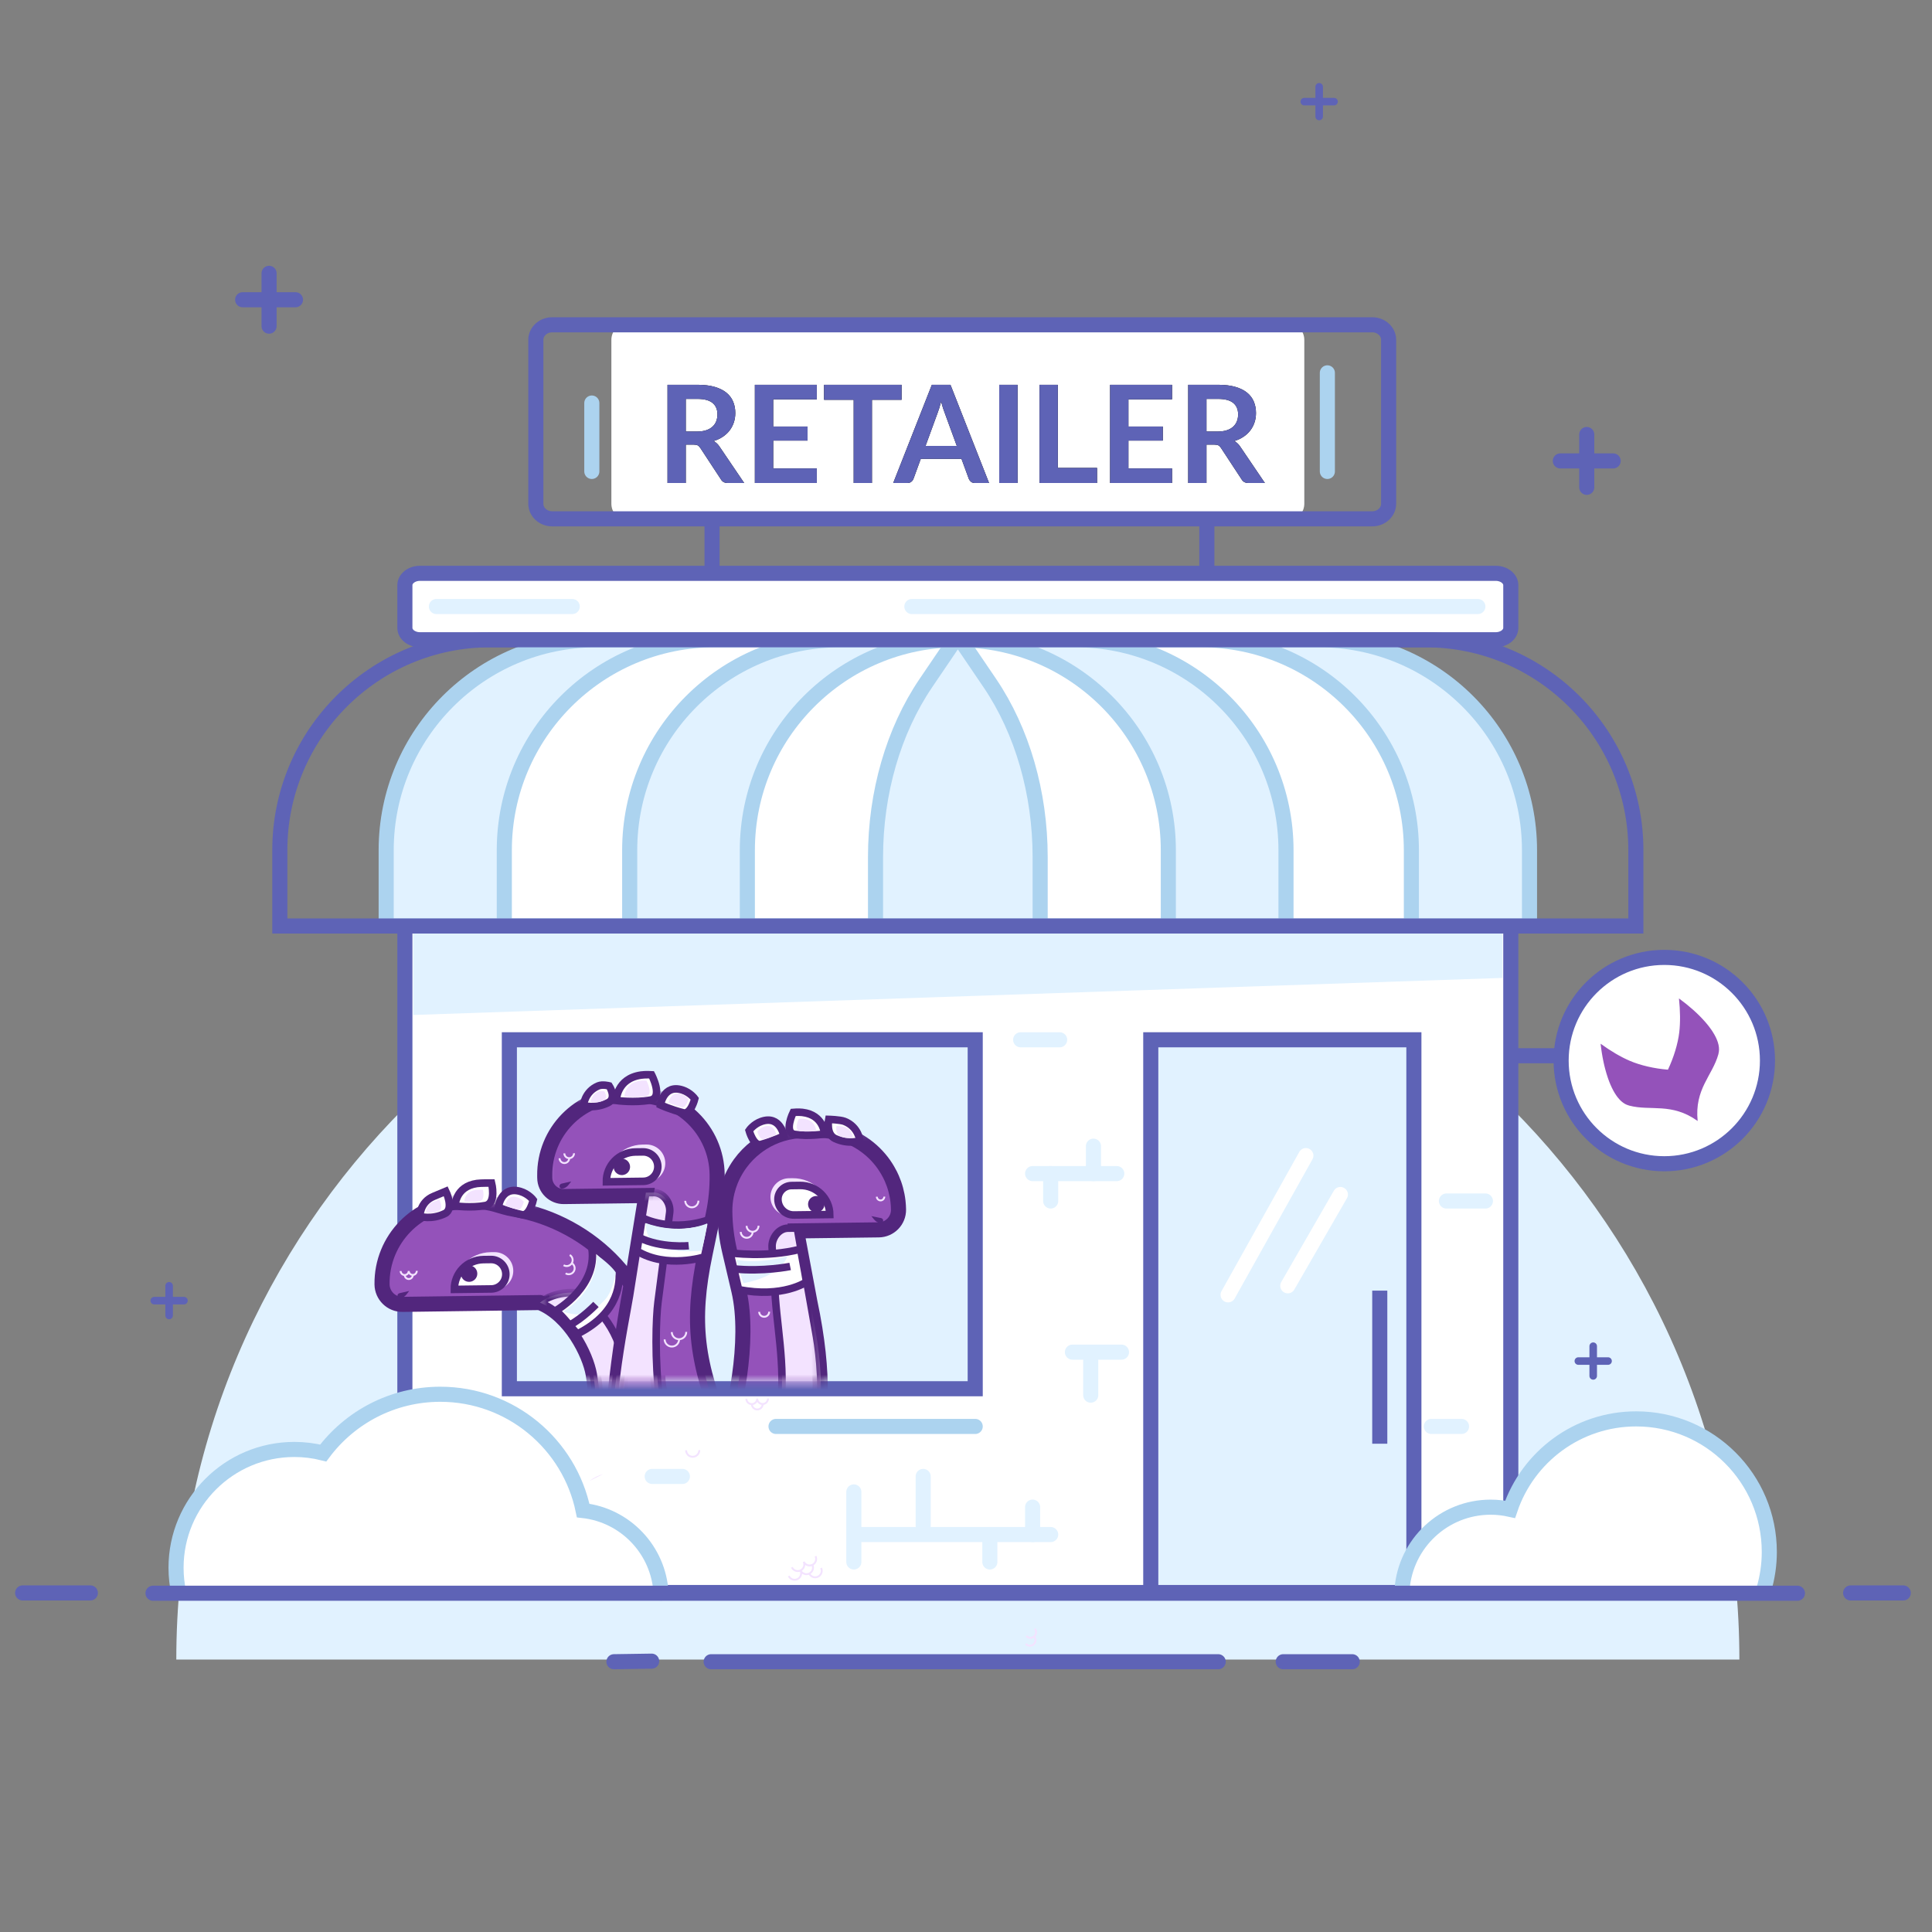 <svg xmlns="http://www.w3.org/2000/svg" xmlns:xlink="http://www.w3.org/1999/xlink" width="256" height="256" viewBox="0 0 256 256">
  <rect x="0" y="0" width="256" height="256" fill="#808080" stroke="none"/>
  <defs>
    <polygon id="retailer-shop-corrected-a" points="0 236 251.191 236 251.191 .345 0 .345"/>
    <polygon id="retailer-shop-corrected-c" points="0 236 251.191 236 251.191 .345 0 .345"/>
    <polygon id="retailer-shop-corrected-e" points="0 236 251.191 236 251.191 .345 0 .345"/>
    <polygon id="retailer-shop-corrected-g" points="0 236 251.191 236 251.191 .345 0 .345"/>
    <polygon id="retailer-shop-corrected-i" points="0 236 251.191 236 251.191 .345 0 .345"/>
    <polygon id="retailer-shop-corrected-k" points="0 236 251.191 236 251.191 .345 0 .345"/>
    <polygon id="retailer-shop-corrected-m" points="0 236 251.191 236 251.191 .345 0 .345"/>
    <polygon id="retailer-shop-corrected-o" points="0 236 251.191 236 251.191 .345 0 .345"/>
    <polygon id="retailer-shop-corrected-q" points="0 236 251.191 236 251.191 .345 0 .345"/>
    <polygon id="retailer-shop-corrected-s" points="0 236 251.191 236 251.191 .345 0 .345"/>
    <polygon id="retailer-shop-corrected-u" points="0 236 251.191 236 251.191 .345 0 .345"/>
    <polygon id="retailer-shop-corrected-w" points="0 236 251.191 236 251.191 .345 0 .345"/>
    <polygon id="retailer-shop-corrected-y" points="0 236 251.191 236 251.191 .345 0 .345"/>
    <polygon id="retailer-shop-corrected-A" points=".042 .119 55.221 .119 55.221 33.377 .042 33.377"/>
    <polygon id="retailer-shop-corrected-C" points=".042 .119 55.221 .119 55.221 33.377 .042 33.377"/>
    <polygon id="retailer-shop-corrected-E" points=".622 .595 39.732 .595 39.732 24.377 .622 24.377"/>
    <polygon id="retailer-shop-corrected-G" points="0 .595 40.732 .595 40.732 24.377 0 24.377"/>
    <polygon id="retailer-shop-corrected-I" points=".541 .613 11.725 .613 11.725 12.377 .541 12.377"/>
    <polygon id="retailer-shop-corrected-K" points=".541 .613 11.725 .613 11.725 12.377 .541 12.377"/>
    <polygon id="retailer-shop-corrected-M" points=".18 .485 25.198 .485 25.198 38.377 .18 38.377"/>
    <polygon id="retailer-shop-corrected-O" points="0 .485 27.198 .485 27.198 38.377 0 38.377"/>
    <polygon id="retailer-shop-corrected-Q" points=".188 .363 33.781 .363 33.781 25.377 .188 25.377"/>
    <polygon id="retailer-shop-corrected-S" points=".188 .363 33.781 .363 33.781 25.377 .188 25.377"/>
    <path id="retailer-shop-corrected-U" d="M5.382,11.178 C5.838,11.178 6.235,11.121 6.574,11.007 C6.914,10.893 7.192,10.736 7.412,10.534 C7.631,10.333 7.794,10.095 7.902,9.819 C8.01,9.543 8.064,9.24 8.064,8.91 C8.064,8.25 7.847,7.743 7.412,7.389 C6.976,7.035 6.312,6.858 5.418,6.858 L3.87,6.858 L3.87,11.178 L5.382,11.178 Z M11.61,18 L9.423,18 C9.009,18 8.709,17.838 8.523,17.514 L5.787,13.347 C5.685,13.191 5.573,13.08 5.449,13.014 C5.326,12.948 5.145,12.915 4.905,12.915 L3.87,12.915 L3.87,18 L1.449,18 L1.449,4.986 L5.418,4.986 C6.3,4.986 7.057,5.077 7.691,5.261 C8.324,5.444 8.842,5.7 9.248,6.03 C9.653,6.36 9.951,6.754 10.143,7.213 C10.335,7.673 10.431,8.178 10.431,8.73 C10.431,9.168 10.367,9.582 10.238,9.972 C10.108,10.362 9.923,10.716 9.68,11.034 C9.436,11.352 9.137,11.631 8.78,11.871 C8.422,12.111 8.016,12.3 7.56,12.438 C7.716,12.528 7.86,12.634 7.992,12.758 C8.124,12.881 8.244,13.026 8.352,13.194 L11.61,18 Z M15.453,6.912 L15.453,10.521 L20.007,10.521 L20.007,12.384 L15.453,12.384 L15.453,16.065 L21.231,16.065 L21.231,18 L13.023,18 L13.023,4.986 L21.231,4.986 L21.231,6.912 L15.453,6.912 Z M32.463,6.975 L28.539,6.975 L28.539,18 L26.118,18 L26.118,6.975 L22.194,6.975 L22.194,4.986 L32.463,4.986 L32.463,6.975 Z M39.78,13.086 L38.196,8.757 C38.118,8.565 38.037,8.337 37.953,8.073 C37.869,7.809 37.785,7.524 37.701,7.218 C37.623,7.524 37.542,7.81 37.458,8.078 C37.374,8.345 37.293,8.577 37.215,8.775 L35.64,13.086 L39.78,13.086 Z M44.055,18 L42.183,18 C41.973,18 41.802,17.948 41.67,17.843 C41.538,17.737 41.439,17.607 41.373,17.451 L40.401,14.796 L35.01,14.796 L34.038,17.451 C33.99,17.589 33.897,17.715 33.759,17.829 C33.621,17.943 33.45,18 33.246,18 L31.356,18 L36.477,4.986 L38.943,4.986 L44.055,18 Z M47.835,18 L45.405,18 L45.405,4.986 L47.835,4.986 L47.835,18 Z M58.365,16.002 L58.365,18 L50.742,18 L50.742,4.986 L53.163,4.986 L53.163,16.002 L58.365,16.002 Z M62.523,6.912 L62.523,10.521 L67.077,10.521 L67.077,12.384 L62.523,12.384 L62.523,16.065 L68.301,16.065 L68.301,18 L60.093,18 L60.093,4.986 L68.301,4.986 L68.301,6.912 L62.523,6.912 Z M74.376,11.178 C74.832,11.178 75.229,11.121 75.569,11.007 C75.908,10.893 76.186,10.736 76.406,10.534 C76.625,10.333 76.788,10.095 76.896,9.819 C77.004,9.543 77.058,9.24 77.058,8.91 C77.058,8.25 76.841,7.743 76.406,7.389 C75.97,7.035 75.306,6.858 74.412,6.858 L72.864,6.858 L72.864,11.178 L74.376,11.178 Z M80.604,18 L78.417,18 C78.003,18 77.703,17.838 77.517,17.514 L74.781,13.347 C74.679,13.191 74.567,13.08 74.444,13.014 C74.32,12.948 74.139,12.915 73.899,12.915 L72.864,12.915 L72.864,18 L70.443,18 L70.443,4.986 L74.412,4.986 C75.294,4.986 76.051,5.077 76.684,5.261 C77.318,5.444 77.836,5.7 78.242,6.03 C78.647,6.36 78.945,6.754 79.137,7.213 C79.329,7.673 79.425,8.178 79.425,8.73 C79.425,9.168 79.361,9.582 79.231,9.972 C79.102,10.362 78.917,10.716 78.674,11.034 C78.43,11.352 78.131,11.631 77.773,11.871 C77.416,12.111 77.01,12.3 76.554,12.438 C76.71,12.528 76.854,12.634 76.986,12.758 C77.118,12.881 77.238,13.026 77.346,13.194 L80.604,18 Z"/>
  </defs>
  <g fill="none" fill-rule="evenodd" transform="translate(2 10)">
    <path fill="#FFF" fill-rule="nonzero" d="M185.753,129.889 L223.169,129.889 L185.753,129.889 Z"/>
    <path stroke="#5E63B6" stroke-linecap="round" stroke-width="2" d="M223.168,129.889 L185.753,129.889"/>
    <g transform="translate(0 .655)">
      <path fill="#E1F2FF" fill-rule="nonzero" d="M21.361,209.248 C21.361,152.055 67.725,105.69 124.919,105.69 C182.112,105.69 228.476,152.055 228.476,209.248 L21.361,209.248 Z"/>
      <path stroke="#5E63B6" stroke-linecap="round" d="M209.108,167.722 L209.108,171.661 M211.076,169.691 L207.138,169.691"/>
      <g transform="translate(243 200)">
        <path fill="#FFF" fill-rule="nonzero" d="M0.218,0.418 L7.191,0.418"/>
        <path stroke="#5E63B6" stroke-linecap="round" stroke-linejoin="round" stroke-width="2" d="M0.218,0.418 L7.191,0.418"/>
      </g>
      <g transform="translate(1 200)">
        <path fill="#FFF" fill-rule="nonzero" d="M0,0.418 L8.973,0.418"/>
        <path stroke="#5E63B6" stroke-linecap="round" stroke-linejoin="round" stroke-width="2" d="M0,0.418 L8.973,0.418"/>
      </g>
      <g transform="translate(92 209)">
        <path fill="#FFF" fill-rule="nonzero" d="M0.231,0.532 L67.418,0.532"/>
        <path stroke="#5E63B6" stroke-linecap="round" stroke-linejoin="round" stroke-width="2" d="M0.231,0.532 L67.418,0.532"/>
      </g>
      <g transform="translate(168 209)">
        <path fill="#FFF" fill-rule="nonzero" d="M0.035,0.532 L9.177,0.532"/>
        <path stroke="#5E63B6" stroke-linecap="round" stroke-linejoin="round" stroke-width="2" d="M0.035,0.532 L9.177,0.532"/>
      </g>
      <g transform="translate(79 209)">
        <path fill="#FFF" fill-rule="nonzero" d="M5.349,0.457 L0.349,0.532"/>
        <path stroke="#5E63B6" stroke-linecap="round" stroke-linejoin="round" stroke-width="2" d="M5.349,0.457 L0.349,0.532"/>
      </g>
      <path stroke="#5E63B6" stroke-linecap="round" stroke-linejoin="round" stroke-width="2" d="M208.253,46.919 L208.253,53.919 M211.753,50.419 L204.753,50.419 M33.653,25.563 L33.653,32.563 M37.153,29.063 L30.153,29.063"/>
      <path stroke="#5E63B6" stroke-linecap="round" d="M172.796,0.845 L172.796,4.782 M174.765,2.813 L170.827,2.813 M20.409,159.72 L20.409,163.657 M22.378,161.688 L18.44,161.688"/>
      <path stroke="#E1F2FF" stroke-linecap="round" stroke-width="2" d="M185.015,196.313 L185.015,182.063"/>
      <mask id="retailer-shop-corrected-b" fill="#fff">
        <use xlink:href="#retailer-shop-corrected-a"/>
      </mask>
      <polygon fill="#FFF" fill-rule="nonzero" points="51.649 200.361 198.189 200.361 198.189 106.294 51.649 106.294" mask="url(#retailer-shop-corrected-b)"/>
      <mask id="retailer-shop-corrected-d" fill="#fff">
        <use xlink:href="#retailer-shop-corrected-c"/>
      </mask>
      <polygon stroke="#5E63B6" stroke-width="2" points="51.649 200.361 198.189 200.361 198.189 106.294 51.649 106.294" mask="url(#retailer-shop-corrected-d)"/>
      <mask id="retailer-shop-corrected-f" fill="#fff">
        <use xlink:href="#retailer-shop-corrected-e"/>
      </mask>
      <path fill="#FFF" fill-rule="nonzero" d="M196.189,74.115 L53.649,74.115 C52.544,74.115 51.649,73.412 51.649,72.545 L51.649,66.884 C51.649,66.016 52.544,65.313 53.649,65.313 L196.189,65.313 C197.293,65.313 198.189,66.016 198.189,66.884 L198.189,72.545 C198.189,73.412 197.293,74.115 196.189,74.115" mask="url(#retailer-shop-corrected-f)"/>
      <mask id="retailer-shop-corrected-h" fill="#fff">
        <use xlink:href="#retailer-shop-corrected-g"/>
      </mask>
      <path stroke="#5E63B6" stroke-width="2" d="M196.189,74.115 L53.649,74.115 C52.544,74.115 51.649,73.412 51.649,72.545 L51.649,66.884 C51.649,66.016 52.544,65.313 53.649,65.313 L196.189,65.313 C197.293,65.313 198.189,66.016 198.189,66.884 L198.189,72.545 C198.189,73.412 197.293,74.115 196.189,74.115 Z" mask="url(#retailer-shop-corrected-h)"/>
      <mask id="retailer-shop-corrected-j" fill="#fff">
        <use xlink:href="#retailer-shop-corrected-i"/>
      </mask>
      <path fill="#FFF" fill-rule="nonzero" d="M169.071,58.091 L80.766,58.091 C79.796,58.091 79.01,57.195 79.01,56.091 L79.01,34.382 C79.01,33.278 79.796,32.382 80.766,32.382 L169.071,32.382 C170.041,32.382 170.827,33.278 170.827,34.382 L170.827,56.091 C170.827,57.195 170.041,58.091 169.071,58.091" mask="url(#retailer-shop-corrected-j)"/>
      <g>
        <mask id="retailer-shop-corrected-l" fill="#fff">
          <use xlink:href="#retailer-shop-corrected-k"/>
        </mask>
        <path stroke="#5E63B6" stroke-width="2" d="M179.838,58.091 L71.162,58.091 C69.969,58.091 69,57.195 69,56.091 L69,34.382 C69,33.278 69.969,32.382 71.162,32.382 L179.838,32.382 C181.031,32.382 182,33.278 182,34.382 L182,56.091 C182,57.195 181.031,58.091 179.838,58.091 Z" mask="url(#retailer-shop-corrected-l)"/>
      </g>
      <g>
        <mask id="retailer-shop-corrected-n" fill="#fff">
          <use xlink:href="#retailer-shop-corrected-m"/>
        </mask>
        <polygon fill="#E1F2FF" fill-rule="nonzero" points="65.493 173.36 127.221 173.36 127.221 127.121 65.493 127.121" mask="url(#retailer-shop-corrected-n)"/>
      </g>
      <g>
        <mask id="retailer-shop-corrected-p" fill="#fff">
          <use xlink:href="#retailer-shop-corrected-o"/>
        </mask>
        <polygon stroke="#5E63B6" stroke-width="2" points="65.493 173.36 127.221 173.36 127.221 127.121 65.493 127.121" mask="url(#retailer-shop-corrected-p)"/>
      </g>
      <g>
        <mask id="retailer-shop-corrected-r" fill="#fff">
          <use xlink:href="#retailer-shop-corrected-q"/>
        </mask>
        <polygon fill="#E1F2FF" fill-rule="nonzero" points="150.483 200.361 185.347 200.361 185.347 127.121 150.483 127.121" mask="url(#retailer-shop-corrected-r)"/>
      </g>
      <g>
        <mask id="retailer-shop-corrected-t" fill="#fff">
          <use xlink:href="#retailer-shop-corrected-s"/>
        </mask>
        <polygon stroke="#5E63B6" stroke-width="2" points="150.483 200.361 185.347 200.361 185.347 127.121 150.483 127.121" mask="url(#retailer-shop-corrected-t)"/>
      </g>
      <g>
        <mask id="retailer-shop-corrected-v" fill="#fff">
          <use xlink:href="#retailer-shop-corrected-u"/>
        </mask>
        <g mask="url(#retailer-shop-corrected-v)">
          <g transform="translate(21 174)">
            <path fill="#FFF" fill-rule="nonzero" d="M64.593,26.435 C64.275,20.739 59.882,16.132 54.274,15.502 C52.461,6.706 44.672,0.091 35.338,0.091 C28.989,0.091 23.356,3.152 19.83,7.877 C18.606,7.57 17.324,7.405 16.004,7.405 C7.346,7.405 0.326,14.424 0.326,23.082 C0.326,24.234 0.454,25.355 0.692,26.435"/>
            <path stroke="#ACD3EF" stroke-linecap="round" stroke-width="2" d="M64.593,26.435 C64.275,20.739 59.882,16.132 54.274,15.502 C52.461,6.706 44.672,0.091 35.338,0.091 C28.989,0.091 23.356,3.152 19.83,7.877 C18.606,7.57 17.324,7.405 16.004,7.405 C7.346,7.405 0.326,14.424 0.326,23.082 C0.326,24.234 0.454,25.355 0.692,26.435"/>
          </g>
        </g>
      </g>
      <g>
        <mask id="retailer-shop-corrected-x" fill="#fff">
          <use xlink:href="#retailer-shop-corrected-w"/>
        </mask>
        <g mask="url(#retailer-shop-corrected-x)">
          <g transform="translate(183 177)">
            <path fill="#FFF" fill-rule="nonzero" d="M48.728,22.934 C49.186,21.365 49.442,19.709 49.442,17.992 C49.442,8.251 41.545,0.355 31.805,0.355 C24.042,0.355 17.456,5.372 15.099,12.34 C14.269,12.155 13.407,12.054 12.521,12.054 C6.318,12.054 1.245,16.849 0.78,22.934"/>
            <path stroke="#ACD3EF" stroke-linecap="round" stroke-width="2" d="M48.728,22.934 C49.186,21.365 49.442,19.709 49.442,17.992 C49.442,8.251 41.545,0.355 31.805,0.355 C24.042,0.355 17.456,5.372 15.099,12.34 C14.269,12.155 13.407,12.054 12.521,12.054 C6.318,12.054 1.245,16.849 0.78,22.934"/>
          </g>
        </g>
      </g>
      <g>
        <mask id="retailer-shop-corrected-z" fill="#fff">
          <use xlink:href="#retailer-shop-corrected-y"/>
        </mask>
        <g mask="url(#retailer-shop-corrected-z)">
          <g transform="translate(18 200)">
            <path fill="#FFF" fill-rule="nonzero" d="M0.275,0.457 L218.169,0.457"/>
            <path stroke="#5E63B6" stroke-linecap="round" stroke-linejoin="round" stroke-width="2" d="M0.275,0.457 L218.169,0.457"/>
          </g>
        </g>
      </g>
    </g>
    <g transform="translate(72 139.655)">
      <mask id="retailer-shop-corrected-B" fill="#fff">
        <use xlink:href="#retailer-shop-corrected-A"/>
      </mask>
      <path fill="#9452BA" fill-rule="nonzero" d="M3.885,46.913 C8.263,46.768 12.329,43.701 21.26,43.177 C21.381,42.591 21.532,42.061 21.727,41.626 C23.299,38.104 25.454,27.985 23.906,21.375 L22.68,16.144 C22.278,14.429 22.064,12.674 22.042,10.911 C22.032,10.177 22.098,9.459 22.231,8.766 C22.264,8.592 22.302,8.42 22.343,8.249 C22.468,7.738 22.63,7.241 22.825,6.761 C22.891,6.601 22.96,6.443 23.032,6.287 C23.178,5.975 23.338,5.672 23.512,5.377 C23.687,5.082 23.874,4.797 24.074,4.521 C24.677,3.694 25.396,2.958 26.207,2.335 C26.478,2.127 26.758,1.933 27.048,1.751 C28.644,0.754 30.525,0.167 32.544,0.142 L34.288,0.12 C37.225,0.083 39.899,1.24 41.848,3.141 C42.091,3.378 42.323,3.628 42.543,3.888 C42.944,4.359 43.301,4.869 43.614,5.407 C43.733,5.609 43.846,5.814 43.95,6.024 C44.028,6.179 44.1,6.335 44.169,6.493 C44.377,6.968 44.552,7.46 44.689,7.969 C44.826,8.476 44.928,9 44.989,9.535 C45.03,9.892 45.053,10.255 45.058,10.622 C45.067,11.354 44.779,12.021 44.304,12.507 C43.83,12.993 43.171,13.298 42.44,13.307 L31.55,13.444 L33.317,22.875 C35.373,32.559 34.873,39.059 33.43,43.407 C33.108,44.376 31.248,47.82 31.248,47.82 C36.802,56.344 45.198,59.994 54.141,60.973 C61.742,61.804 78.042,54.676 69.493,46.775 C60.945,38.874 71.215,43.725 72.731,44.719 C74.246,45.714 83.03,53.112 73.738,64.247 C69.809,68.955 65.345,73.246 54.517,76.63 C52.781,77.172 43.279,77.983 38.177,79.517 C22.988,84.084 10.534,79.482 3.463,69.506 C-3.58,59.571 2.156,46.97 3.885,46.913" mask="url(#retailer-shop-corrected-B)"/>
    </g>
    <g transform="translate(72 139.655)">
      <mask id="retailer-shop-corrected-D" fill="#fff">
        <use xlink:href="#retailer-shop-corrected-C"/>
      </mask>
      <path stroke="#52267D" stroke-width="2" d="M3.885,46.913 C8.263,46.768 12.329,43.701 21.26,43.177 C21.381,42.591 21.532,42.061 21.727,41.626 C23.299,38.104 25.454,27.985 23.906,21.375 L22.68,16.144 C22.278,14.429 22.064,12.674 22.042,10.911 C22.032,10.177 22.098,9.459 22.231,8.766 C22.264,8.592 22.302,8.42 22.343,8.249 C22.468,7.738 22.63,7.241 22.825,6.761 C22.891,6.601 22.96,6.443 23.032,6.287 C23.178,5.975 23.338,5.672 23.512,5.377 C23.687,5.082 23.874,4.797 24.074,4.521 C24.677,3.694 25.396,2.958 26.207,2.335 C26.478,2.127 26.758,1.933 27.048,1.751 C28.644,0.754 30.525,0.167 32.544,0.142 L34.288,0.12 C37.225,0.083 39.899,1.24 41.848,3.141 C42.091,3.378 42.323,3.628 42.543,3.888 C42.944,4.359 43.301,4.869 43.614,5.407 C43.733,5.609 43.846,5.814 43.95,6.024 C44.028,6.179 44.1,6.335 44.169,6.493 C44.377,6.968 44.552,7.46 44.689,7.969 C44.826,8.476 44.928,9 44.989,9.535 C45.03,9.892 45.053,10.255 45.058,10.622 C45.067,11.354 44.779,12.021 44.304,12.507 C43.83,12.993 43.171,13.298 42.44,13.307 L31.55,13.444 L33.317,22.875 C35.373,32.559 34.873,39.059 33.43,43.407 C33.108,44.376 31.248,47.82 31.248,47.82 C36.802,56.344 45.198,59.994 54.141,60.973 C61.742,61.804 78.042,54.676 69.493,46.775 C60.945,38.874 71.215,43.725 72.731,44.719 C74.246,45.714 83.03,53.112 73.738,64.247 C69.809,68.955 65.345,73.246 54.517,76.63 C52.781,77.172 43.279,77.983 38.177,79.517 C22.988,84.084 10.534,79.482 3.463,69.506 C-3.58,59.571 2.156,46.97 3.885,46.913 Z" mask="url(#retailer-shop-corrected-D)"/>
    </g>
    <g transform="translate(48 148.655)">
      <mask id="retailer-shop-corrected-F" fill="#fff">
        <use xlink:href="#retailer-shop-corrected-E"/>
      </mask>
      <path fill="#9452BA" fill-rule="nonzero" d="M37.161,23.324 C37.369,12.06 28.322,3.325 18.143,1.582 C16.03,1.22 15.335,0.567 13.029,0.596 L11.263,0.619 C5.311,0.693 0.548,5.578 0.622,11.529 C0.641,13.012 1.858,14.2 3.343,14.181 C3.343,14.181 21.46,13.949 21.545,13.94 C21.545,13.94 23.02,13.923 23.022,13.924 C23.019,13.925 21.544,13.944 21.541,13.946 C25.569,15.596 28.127,20.686 28.601,23.431 C29.277,27.342 28.858,30.58 27.555,33.21 C26.686,34.963 26.612,37.061 26.77,38.759 C26.77,38.759 26.813,38.773 26.874,38.793 C26.948,39.7 27.108,40.731 27.393,41.906 C29.085,40.696 31.716,38.873 32.197,38.611 C33.237,38.046 35.585,36.759 36.635,36.138 C43.345,32.179 37.044,29.731 37.161,23.324" mask="url(#retailer-shop-corrected-F)"/>
    </g>
    <g transform="translate(47 148.655)">
      <mask id="retailer-shop-corrected-H" fill="#fff">
        <use xlink:href="#retailer-shop-corrected-G"/>
      </mask>
      <path stroke="#52267D" stroke-width="2" d="M38.161,23.324 C38.369,12.06 29.322,3.325 19.143,1.582 C17.03,1.22 16.335,0.567 14.029,0.596 L12.263,0.619 C6.311,0.693 1.548,5.578 1.622,11.529 C1.641,13.012 2.858,14.2 4.343,14.181 C4.343,14.181 22.46,13.949 22.545,13.94 C22.545,13.94 24.02,13.923 24.022,13.924 C24.019,13.925 22.544,13.944 22.541,13.946 C26.569,15.596 29.127,20.686 29.601,23.431 C30.277,27.342 29.858,30.58 28.555,33.21 C27.686,34.963 27.612,37.061 27.77,38.759 C27.77,38.759 27.813,38.773 27.874,38.793 C27.948,39.7 28.108,40.731 28.393,41.906 C30.085,40.696 32.716,38.873 33.197,38.611 C34.237,38.046 36.585,36.759 37.635,36.138 C44.345,32.179 38.044,29.731 38.161,23.324 Z" mask="url(#retailer-shop-corrected-H)"/>
    </g>
    <g transform="translate(69 160.655)">
      <mask id="retailer-shop-corrected-J" fill="#fff">
        <use xlink:href="#retailer-shop-corrected-I"/>
      </mask>
      <path fill="#F3E3FF" fill-rule="nonzero" d="M10.555,24.406 C10.445,22.669 10.167,21.779 10.354,21.069 C11.425,16.982 11.774,15.691 11.72,11.38 C11.666,7.094 9.13,2.891 5.437,0.685 C5.234,0.563 2.594,0.411 0.541,1.946 C4.57,3.596 7.127,8.686 7.602,11.431 C8.278,15.342 7.859,18.58 6.555,21.21 C5.687,22.963 5.612,25.061 5.771,26.759 C5.771,26.759 10.709,28.542 10.555,24.406" mask="url(#retailer-shop-corrected-J)"/>
      <g>
        <mask id="retailer-shop-corrected-L" fill="#fff">
          <use xlink:href="#retailer-shop-corrected-K"/>
        </mask>
        <path stroke="#52267D" d="M10.555,24.406 C10.445,22.669 10.167,21.779 10.354,21.069 C11.425,16.982 11.774,15.691 11.72,11.38 C11.666,7.094 9.13,2.891 5.437,0.685 C5.234,0.563 2.594,0.411 0.541,1.946 C4.57,3.596 7.127,8.686 7.602,11.431 C8.278,15.342 7.859,18.58 6.555,21.21 C5.687,22.963 5.612,25.061 5.771,26.759 C5.771,26.759 10.709,28.542 10.555,24.406" mask="url(#retailer-shop-corrected-L)"/>
      </g>
    </g>
    <path fill="#FFF" fill-rule="nonzero" d="M53.631,151.175 C53.631,151.175 53.604,149.293 55.464,148.523 C56.031,148.286 57.069,147.85 57.069,147.85 C57.069,147.85 58.212,150.191 56.957,150.801 C55.152,151.678 53.631,151.175 53.631,151.175"/>
    <path stroke="#52267D" d="M53.631,151.175 C53.631,151.175 53.604,149.293 55.464,148.523 C56.031,148.286 57.069,147.85 57.069,147.85 C57.069,147.85 58.212,150.191 56.957,150.801 C55.152,151.678 53.631,151.175 53.631,151.175 Z"/>
    <path fill="#FFF" fill-rule="nonzero" d="M58.296,149.793 C58.296,149.793 58.317,147.23 61.196,146.819 C61.734,146.742 63.138,146.758 63.138,146.758 C63.138,146.758 63.819,149.464 62.302,149.743 C60.437,150.088 58.296,149.793 58.296,149.793"/>
    <path stroke="#52267D" d="M58.296,149.793 C58.296,149.793 58.317,147.23 61.196,146.819 C61.734,146.742 63.138,146.758 63.138,146.758 C63.138,146.758 63.819,149.464 62.302,149.743 C60.437,150.088 58.296,149.793 58.296,149.793 Z"/>
    <path fill="#FFF" fill-rule="nonzero" d="M64.034,149.967 C64.034,149.967 64.379,147.118 66.943,147.867 C68.039,148.188 68.655,149.009 68.655,149.009 C68.655,149.009 68.174,151.181 67.154,150.95 C65.375,150.548 64.034,149.967 64.034,149.967"/>
    <path stroke="#52267D" d="M64.034,149.967 C64.034,149.967 64.379,147.118 66.943,147.867 C68.039,148.188 68.655,149.009 68.655,149.009 C68.655,149.009 68.174,151.181 67.154,150.95 C65.375,150.548 64.034,149.967 64.034,149.967 Z"/>
    <path fill="#FFF" fill-rule="nonzero" d="M71.626,163.678 C71.626,163.678 77.541,160.365 76.34,154.932 C77.139,155.574 79.277,157.533 80.057,158.54 C80.07,159.606 80.319,163.84 74.506,166.749 C73.465,165.696 72.581,164.376 71.626,163.678"/>
    <path stroke="#52267D" d="M71.626,163.678 C71.626,163.678 77.541,160.365 76.34,154.932 C77.139,155.574 79.277,157.533 80.057,158.54 C80.07,159.606 80.319,163.84 74.506,166.749 C73.465,165.696 72.581,164.376 71.626,163.678 Z"/>
    <path fill="#F3E3FF" fill-rule="nonzero" d="M54.436,150.647 C54.436,150.647 54.421,149.673 55.384,149.274 C55.678,149.153 56.214,148.926 56.214,148.926 C56.214,148.926 56.807,150.138 56.158,150.454 C55.223,150.908 54.436,150.647 54.436,150.647 M59.52,149.198 C59.52,149.198 59.531,147.89 60.999,147.681 C61.273,147.642 61.989,147.65 61.989,147.65 C61.989,147.65 62.336,149.03 61.563,149.173 C60.612,149.347 59.52,149.198 59.52,149.198 M64.95,149.75 C64.95,149.75 65.133,148.238 66.494,148.637 C67.075,148.808 67.402,149.243 67.402,149.243 C67.402,149.243 67.146,150.395 66.605,150.273 C65.662,150.06 64.95,149.75 64.95,149.75 M63.559,160.879 L58.114,160.947 C58.08,158.204 60.275,155.953 63.018,155.919 L63.497,155.913 C64.868,155.896 65.994,156.993 66.011,158.364 C66.028,159.736 64.93,160.861 63.559,160.879"/>
    <path fill="#FFF" fill-rule="nonzero" d="M63.099,160.792 L58.206,160.853 C58.179,158.698 59.905,156.93 62.059,156.903 L63.05,156.891 C64.127,156.876 65.012,157.738 65.026,158.816 C65.039,159.894 64.177,160.778 63.099,160.792"/>
    <path stroke="#52267D" d="M63.099,160.792 L58.206,160.853 C58.179,158.698 59.905,156.93 62.059,156.903 L63.05,156.891 C64.127,156.876 65.012,157.738 65.026,158.816 C65.039,159.894 64.177,160.778 63.099,160.792 Z"/>
    <path fill="#52267D" fill-rule="nonzero" d="M59.067,158.777 C59.075,159.379 59.569,159.86 60.171,159.852 C60.772,159.845 61.254,159.351 61.246,158.75 C61.239,158.147 60.745,157.666 60.143,157.673 C59.542,157.681 59.059,158.174 59.067,158.777 M51.083,162.021 C51.392,161.952 51.667,161.776 51.86,161.526 L52.22,161.062 L51.409,161.247 L50.932,161.355 C50.747,161.397 50.632,161.58 50.674,161.764 C50.716,161.948 50.898,162.063 51.083,162.021"/>
    <path fill="#E1F2FF" fill-rule="nonzero" d="M72.634,163.773 C72.634,163.773 77.191,161.246 77.057,156.27 C79.047,157.682 79.592,158.603 79.592,158.603 C79.592,158.603 79.279,160.976 78.191,162.185 C76.52,164.042 74.762,164.628 72.634,163.773"/>
    <g transform="translate(73 162.655)">
      <path fill="#FFF" fill-rule="nonzero" d="M3.966,0.189 C3.966,0.189 2.18,2.052 0.427,2.957"/>
      <path stroke="#52267D" d="M3.966,0.189 C3.966,0.189 2.18,2.052 0.427,2.957"/>
    </g>
    <g transform="translate(68 134.655)">
      <g transform="translate(2)">
        <mask id="retailer-shop-corrected-N" fill="#fff">
          <use xlink:href="#retailer-shop-corrected-M"/>
        </mask>
        <path fill="#9452BA" fill-rule="nonzero" d="M25.198,47.31 L24.151,45.306 C20.218,35.973 19.558,30.472 21.427,21.494 L22.52,16.234 C22.88,14.508 23.049,12.749 23.026,10.987 C22.953,5.113 18.131,0.411 12.258,0.485 L10.54,0.506 C4.747,0.579 0.108,5.334 0.18,11.128 L0.184,11.429 C0.203,12.808 1.335,13.912 2.712,13.894 L13.585,13.757 L12.055,23.229 C7.327,48.622 7.963,58.884 17.866,56.649" mask="url(#retailer-shop-corrected-N)"/>
      </g>
      <mask id="retailer-shop-corrected-P" fill="#fff">
        <use xlink:href="#retailer-shop-corrected-O"/>
      </mask>
      <path stroke="#52267D" stroke-width="2" d="M27.198,47.31 L26.151,45.306 C22.218,35.973 21.558,30.472 23.427,21.494 L24.52,16.234 C24.88,14.508 25.049,12.749 25.026,10.987 C24.953,5.113 20.131,0.411 14.258,0.485 L12.54,0.506 C6.747,0.579 2.108,5.334 2.18,11.128 L2.184,11.429 C2.203,12.808 3.334,13.912 4.713,13.894 L15.585,13.757 L14.055,23.229 C9.328,48.622 9.963,58.884 19.866,56.649" mask="url(#retailer-shop-corrected-P)"/>
    </g>
    <path fill="#FFF" fill-rule="nonzero" d="M75.307,136.486 C75.307,136.486 75.458,134.64 77.281,133.884 C77.837,133.654 78.716,133.882 78.716,133.882 C78.716,133.882 79.794,135.522 78.566,136.119 C76.796,136.979 75.307,136.486 75.307,136.486"/>
    <path stroke="#52267D" d="M75.307,136.486 C75.307,136.486 75.458,134.64 77.281,133.884 C77.837,133.654 78.716,133.882 78.716,133.882 C78.716,133.882 79.794,135.522 78.566,136.119 C76.796,136.979 75.307,136.486 75.307,136.486 Z"/>
    <path fill="#FFF" fill-rule="nonzero" d="M79.66,135.823 C79.66,135.823 79.684,132.919 82.946,132.454 C83.555,132.367 84.338,132.418 84.338,132.418 C84.338,132.418 85.917,135.449 84.198,135.766 C82.085,136.156 79.66,135.823 79.66,135.823"/>
    <path stroke="#52267D" d="M79.66,135.823 C79.66,135.823 79.684,132.919 82.946,132.454 C83.555,132.367 84.338,132.418 84.338,132.418 C84.338,132.418 85.917,135.449 84.198,135.766 C82.085,136.156 79.66,135.823 79.66,135.823 Z"/>
    <path fill="#FFF" fill-rule="nonzero" d="M85.514,136.41 C85.514,136.41 85.922,133.63 88.414,134.428 C89.48,134.768 90.063,135.589 90.063,135.589 C90.063,135.589 89.537,137.704 88.544,137.452 C86.812,137.014 85.514,136.41 85.514,136.41"/>
    <path stroke="#52267D" d="M85.514,136.41 C85.514,136.41 85.922,133.63 88.414,134.428 C89.48,134.768 90.063,135.589 90.063,135.589 C90.063,135.589 89.537,137.704 88.544,137.452 C86.812,137.014 85.514,136.41 85.514,136.41 Z"/>
    <path fill="#F3E3FF" fill-rule="nonzero" d="M76.11,186.229 C76.723,185.756 77.348,185.481 77.885,185.345"/>
    <g transform="translate(73 147.655)">
      <mask id="retailer-shop-corrected-R" fill="#fff">
        <use xlink:href="#retailer-shop-corrected-Q"/>
      </mask>
      <path fill="#F3E3FF" fill-rule="nonzero" d="M6.708,38.471 C4.841,31.273 7.873,17.425 8.42,14.021 L10.583,0.377 L11.606,0.363 C12.902,0.347 13.901,1.744 13.733,3.031 L12.19,14.861 C11.668,18.867 11.305,37.389 18.303,41.279 C19.795,42.108 22.198,41.522 23.1,41.075 C26.383,39.456 27.28,35.328 27.963,32 C29.374,25.113 28.139,19.735 27.74,14.354 L27.308,7.622 C27.229,6.405 28.182,5.101 29.399,5.085 L30.64,5.069 L33.047,18.657 C33.768,22.524 35.667,35.947 27.825,42.349 C27.683,42.465 29.758,42.901 29.172,43.969 C26.842,48.212 19.946,48.964 18.669,50.783 C13.749,57.791 18.625,72.526 18.625,72.526 C18.625,72.526 13.04,70.379 9.56,67.338 C1.423,60.227 0.271,49.794 0.194,46.721 C0.104,43.041 1.041,40.748 2.214,39.37" mask="url(#retailer-shop-corrected-R)"/>
      <g>
        <mask id="retailer-shop-corrected-T" fill="#fff">
          <use xlink:href="#retailer-shop-corrected-S"/>
        </mask>
        <path stroke="#52267D" d="M6.708,38.471 C4.841,31.273 7.873,17.425 8.42,14.021 L10.583,0.377 L11.606,0.363 C12.902,0.347 13.901,1.744 13.733,3.031 L12.19,14.861 C11.668,18.867 11.305,37.389 18.303,41.279 C19.795,42.108 22.198,41.522 23.1,41.075 C26.383,39.456 27.28,35.328 27.963,32 C29.374,25.113 28.139,19.735 27.74,14.354 L27.308,7.622 C27.229,6.405 28.182,5.101 29.399,5.085 L30.64,5.069 L33.047,18.657 C33.768,22.524 35.667,35.947 27.825,42.349 C27.683,42.465 29.758,42.901 29.172,43.969 C26.842,48.212 19.946,48.964 18.669,50.783 C13.749,57.791 18.625,72.526 18.625,72.526 C18.625,72.526 13.04,70.379 9.56,67.338 C1.423,60.227 0.271,49.794 0.194,46.721 C0.104,43.041 1.041,40.748 2.214,39.37" mask="url(#retailer-shop-corrected-T)"/>
      </g>
    </g>
    <path fill="#FFF" fill-rule="nonzero" d="M145.094 191.33C145.094 191.33 146.221 190.05 145.557 188.357 145.354 187.842 144.642 187.404 144.642 187.404 144.642 187.404 142.865 187.737 143.254 188.934 143.815 190.657 145.094 191.33 145.094 191.33M83.095 151.358C83.095 151.358 86.996 153.5 92.415 151.454 92.064 153.148 91.345 156.551 91.345 156.551 91.345 156.551 86.32 158.162 82.398 155.762 82.769 153.517 83.095 151.358 83.095 151.358"/>
    <path stroke="#52267D" d="M83.095,151.358 C83.095,151.358 86.996,153.5 92.415,151.454 C92.064,153.148 91.345,156.551 91.345,156.551 C91.345,156.551 86.32,158.162 82.398,155.762 C82.769,153.517 83.095,151.358 83.095,151.358 Z"/>
    <path fill="#FFF" fill-rule="nonzero" d="M111.948,141.154 C111.948,141.154 111.749,139.299 109.894,138.584 C109.329,138.365 107.808,138.323 107.808,138.323 C107.808,138.323 107.404,140.297 108.657,140.867 C110.462,141.688 111.948,141.154 111.948,141.154"/>
    <path stroke="#52267D" d="M111.948,141.154 C111.948,141.154 111.749,139.299 109.894,138.584 C109.329,138.365 107.808,138.323 107.808,138.323 C107.808,138.323 107.404,140.297 108.657,140.867 C110.462,141.688 111.948,141.154 111.948,141.154 Z"/>
    <path fill="#FFF" fill-rule="nonzero" d="M107.254,140.264 C107.254,140.264 107.17,137.734 104.318,137.4 C103.786,137.338 103.105,137.399 103.105,137.399 C103.105,137.399 101.795,140.075 103.3,140.313 C105.15,140.607 107.254,140.264 107.254,140.264"/>
    <path stroke="#52267D" d="M107.254,140.264 C107.254,140.264 107.17,137.734 104.318,137.4 C103.786,137.338 103.105,137.399 103.105,137.399 C103.105,137.399 101.795,140.075 103.3,140.313 C105.15,140.607 107.254,140.264 107.254,140.264 Z"/>
    <path fill="#FFF" fill-rule="nonzero" d="M101.864,140.515 C101.864,140.515 101.382,137.724 98.891,138.591 C97.828,138.961 97.26,139.802 97.26,139.802 C97.26,139.802 97.844,141.919 98.838,141.641 C100.572,141.155 101.864,140.515 101.864,140.515"/>
    <path stroke="#52267D" d="M101.864,140.515 C101.864,140.515 101.382,137.724 98.891,138.591 C97.828,138.961 97.26,139.802 97.26,139.802 C97.26,139.802 97.844,141.919 98.838,141.641 C100.572,141.155 101.864,140.515 101.864,140.515 Z"/>
    <path fill="#F3E3FF" fill-rule="nonzero" d="M76.26,136.007 C76.26,136.007 76.341,135.022 77.315,134.618 C77.612,134.494 78.081,134.616 78.081,134.616 C78.081,134.616 78.657,135.492 78.001,135.812 C77.056,136.271 76.26,136.007 76.26,136.007 M80.73,135.322 C80.73,135.322 80.745,133.501 82.79,133.21 C83.171,133.155 83.663,133.186 83.663,133.186 C83.663,133.186 84.652,135.088 83.575,135.286 C82.251,135.53 80.73,135.322 80.73,135.322 M86.588,136.118 C86.588,136.118 86.823,134.513 88.263,134.973 C88.877,135.17 89.214,135.643 89.214,135.643 C89.214,135.643 88.91,136.864 88.337,136.719 C87.337,136.466 86.588,136.118 86.588,136.118 M111.027,140.69 C111.027,140.69 110.922,139.71 109.941,139.332 C109.641,139.216 108.838,139.194 108.838,139.194 C108.838,139.194 108.625,140.237 109.287,140.539 C110.24,140.972 111.027,140.69 111.027,140.69 M106.144,139.832 C106.144,139.832 106.098,138.433 104.521,138.249 C104.227,138.214 103.85,138.248 103.85,138.248 C103.85,138.248 103.126,139.728 103.958,139.859 C104.981,140.021 106.144,139.832 106.144,139.832 M100.865,140.337 C100.865,140.337 100.603,138.811 99.24,139.284 C98.657,139.487 98.347,139.947 98.347,139.947 C98.347,139.947 98.666,141.106 99.21,140.953 C100.159,140.688 100.865,140.337 100.865,140.337"/>
    <path fill="#FFF" fill-rule="nonzero" d="M94.729,156.008 C94.729,156.008 99.535,156.695 104.082,155.519 C104.557,157.991 104.866,159.86 104.866,159.86 C104.866,159.86 101.73,162.047 95.87,160.875 C95.14,157.7 94.729,156.008 94.729,156.008"/>
    <path stroke="#52267D" d="M94.729,156.008 C94.729,156.008 99.535,156.695 104.082,155.519 C104.557,157.991 104.866,159.86 104.866,159.86 C104.866,159.86 101.73,162.047 95.87,160.875 C95.14,157.7 94.729,156.008 94.729,156.008 Z"/>
    <path fill="#F3E3FF" fill-rule="nonzero" d="M102.601,151.091 L108.046,151.023 C108.011,148.28 105.76,146.085 103.018,146.119 L102.539,146.125 C101.167,146.143 100.07,147.268 100.087,148.64 C100.104,150.011 101.23,151.109 102.601,151.091"/>
    <path fill="#FFF" fill-rule="nonzero" d="M103.197,150.991 L107.951,150.931 C107.924,148.776 106.156,147.052 104.001,147.079 L102.871,147.094 C101.871,147.105 101.069,147.928 101.082,148.928 C101.096,150.082 102.043,151.006 103.197,150.991"/>
    <path stroke="#52267D" d="M103.197,150.991 L107.951,150.931 C107.924,148.776 106.156,147.052 104.001,147.079 L102.871,147.094 C101.871,147.105 101.069,147.928 101.082,148.928 C101.096,150.082 102.043,151.006 103.197,150.991 Z"/>
    <path fill="#52267D" fill-rule="nonzero" d="M105.187,150.052 C104.917,149.514 105.134,148.86 105.672,148.589 C106.21,148.32 106.865,148.536 107.135,149.074 C107.405,149.613 107.188,150.267 106.65,150.537 C106.112,150.807 105.457,150.59 105.187,150.052"/>
    <path fill="#F3E3FF" fill-rule="nonzero" d="M83.7,146.621 L78.255,146.689 C78.221,143.946 80.416,141.695 83.158,141.661 L83.638,141.655 C85.009,141.638 86.135,142.735 86.151,144.106 C86.169,145.477 85.071,146.603 83.7,146.621"/>
    <path fill="#FFF" fill-rule="nonzero" d="M83.24,146.533 L78.347,146.595 C78.32,144.44 80.046,142.672 82.201,142.644 L83.192,142.632 C84.269,142.618 85.153,143.48 85.166,144.557 C85.18,145.636 84.317,146.519 83.24,146.533"/>
    <path stroke="#52267D" d="M83.24,146.533 L78.347,146.595 C78.32,144.44 80.046,142.672 82.201,142.644 L83.192,142.632 C84.269,142.618 85.153,143.48 85.166,144.557 C85.18,145.636 84.317,146.519 83.24,146.533 Z"/>
    <path fill="#52267D" fill-rule="nonzero" d="M79.712,145.463 C80.179,145.842 80.865,145.771 81.244,145.304 C81.624,144.837 81.553,144.151 81.085,143.771 C80.618,143.392 79.932,143.463 79.553,143.931 C79.173,144.398 79.244,145.084 79.712,145.463 M114.62,152.074 C114.309,152.012 114.03,151.843 113.83,151.597 L113.459,151.143 L114.274,151.307 L114.755,151.404 C114.939,151.441 115.059,151.621 115.022,151.806 C114.985,151.991 114.805,152.111 114.62,152.074 M72.553,147.505 C72.863,147.435 73.137,147.26 73.331,147.009 L73.691,146.545 L72.879,146.73 L72.402,146.839 C72.218,146.881 72.103,147.064 72.144,147.248 C72.186,147.432 72.369,147.547 72.553,147.505"/>
    <path fill="#E1F2FF" fill-rule="nonzero" d="M83.569,152.059 C83.569,152.059 87.649,153.737 91.722,152.106 C91.324,154.512 90.957,155.743 90.957,155.743 C90.957,155.743 88.496,155.918 86.861,155.618 C84.526,155.188 83.595,154.141 83.569,152.059"/>
    <g transform="translate(82 153.655)">
      <path fill="#FFF" fill-rule="nonzero" d="M7.254,1.412 C7.254,1.412 3.565,1.766 0.688,0.32"/>
      <path stroke="#52267D" d="M7.254,1.412 C7.254,1.412 3.565,1.766 0.688,0.32"/>
    </g>
    <path fill="#E1F2FF" fill-rule="nonzero" d="M102.336,156.454 C102.336,156.454 98.749,157.523 95.565,156.928 C96.194,159.284 96.522,160.021 96.522,160.021 C96.522,160.021 101.277,159.326 102.336,156.454"/>
    <path fill="#F3E3FF" fill-rule="nonzero" d="M100.825,190.054 C100.825,190.054 100.61,190.214 100.303,190.404"/>
    <g transform="translate(95 157.655)">
      <path fill="#FFF" fill-rule="nonzero" d="M7.7,0.155 C7.7,0.155 4.085,0.887 0.232,0.477"/>
      <path stroke="#52267D" d="M7.7,0.155 C7.7,0.155 4.085,0.887 0.232,0.477"/>
    </g>
    <g stroke="#F3E3FF" stroke-width=".25" transform="translate(51 142.655)">
      <path d="M1.157,15.751 C1.161,16.047 1.405,16.283 1.7,16.28 C1.996,16.276 2.233,16.033 2.229,15.737 M0.086,15.764 C0.09,16.061 0.333,16.297 0.629,16.293 C0.925,16.29 1.161,16.047 1.157,15.751"/>
      <path d="M0.629,16.293 C0.633,16.589 0.875,16.826 1.171,16.822 C1.467,16.818 1.704,16.576 1.7,16.28 M21.68,14.991 C22.054,15.217 22.539,15.096 22.765,14.723 C22.991,14.349 22.87,13.864 22.497,13.638"/>
      <path d="M21.948 16.075C22.322 16.301 22.806 16.18 23.032 15.807 23.259 15.434 23.137 14.949 22.765 14.723M47.332 32.67C47.337 33.067 47.662 33.385 48.06 33.38 48.456 33.375 48.773 33.049 48.769 32.652M45.895 32.688C45.9 33.084 46.226 33.402 46.623 33.397 47.019 33.392 47.337 33.067 47.332 32.669"/>
      <path d="M46.622 33.397C46.627 33.794 46.953 34.112 47.35 34.107 47.746 34.102 48.064 33.776 48.059 33.379M45.931 9.781C45.936 10.218 46.294 10.566 46.73 10.56 47.166 10.555 47.515 10.197 47.51 9.761"/>
      <path d="M45.151,10.581 C45.157,11.017 45.515,11.366 45.951,11.36 C46.387,11.354 46.736,10.997 46.73,10.56 M36.013,23.853 C36.02,24.383 36.454,24.807 36.985,24.8 C37.514,24.793 37.939,24.359 37.932,23.829 M35.066,24.825 C35.073,25.355 35.507,25.779 36.038,25.772 C36.567,25.765 36.992,25.331 36.985,24.801 M21.777,0.174 C21.781,0.528 22.072,0.812 22.426,0.808 C22.781,0.803 23.065,0.512 23.06,0.157"/>
      <path d="M21.143.823C21.148 1.177 21.438 1.462 21.792 1.457 22.147 1.453 22.431 1.162 22.426.807M82.989 64.114C83.257 64.423 83.722 64.455 84.031 64.187 84.34 63.92 84.373 63.453 84.105 63.145"/>
      <path d="M82.916 65.157C83.184 65.465 83.65 65.498 83.958 65.229 84.266 64.962 84.299 64.495 84.031 64.187M53.494 54.283C53.698 54.716 54.215 54.901 54.647 54.697 55.081 54.493 55.266 53.976 55.062 53.544M51.926 55.022C52.13 55.455 52.647 55.64 53.079 55.436 53.513 55.232 53.698 54.715 53.494 54.283"/>
      <path d="M53.079 55.436C53.283 55.87 53.8 56.055 54.233 55.851 54.666 55.647 54.851 55.13 54.647 54.697M51.512 56.176C51.716 56.609 52.233 56.794 52.665 56.59 53.098 56.386 53.283 55.87 53.079 55.437M54.234 55.851C54.438 56.284 54.955 56.469 55.387 56.265 55.82 56.061 56.005 55.544 55.801 55.112M37.798 6.461C37.805 6.943 38.201 7.33 38.684 7.324 39.167 7.318 39.554 6.922 39.547 6.439M37.91 39.514C37.916 39.996 38.312 40.383 38.796 40.377 39.279 40.37 39.665 39.974 39.659 39.492M47.593 21.171C47.598 21.537 47.899 21.83 48.264 21.825 48.63 21.821 48.923 21.521 48.919 21.154M63.182 5.917C63.186 6.191 63.411 6.411 63.685 6.408 63.96 6.404 64.18 6.179 64.176 5.904"/>
    </g>
    <g transform="translate(35 57.655)">
      <path stroke="#ACD3EF" stroke-linecap="round" stroke-width="2" d="M65.826,121.355 L92.221,121.355"/>
      <g transform="translate(57)">
        <path fill="#FFF" fill-rule="nonzero" d="M0.349,0.813 L0.349,8.313"/>
        <path stroke="#5E63B6" stroke-width="2" d="M0.349,0.813 L0.349,8.313"/>
      </g>
      <g transform="translate(122)">
        <path fill="#FFF" fill-rule="nonzero" d="M0.914,0.813 L0.914,8.313"/>
        <path stroke="#5E63B6" stroke-width="2" d="M0.914,0.813 L0.914,8.313"/>
      </g>
      <g transform="translate(145 103)">
        <path fill="#FFF" fill-rule="nonzero" d="M0.826,0.361 L0.826,20.646"/>
        <path stroke="#5E63B6" stroke-width="2" d="M0.826,0.361 L0.826,20.646"/>
      </g>
      <g transform="translate(76 130)">
        <path fill="#FFF" fill-rule="nonzero" d="M0.138,0.032 L0.138,9.313"/>
        <path stroke="#E1F2FF" stroke-linecap="round" stroke-width="2" d="M0.138,0.032 L0.138,9.313"/>
      </g>
      <g transform="translate(85 127)">
        <path fill="#FFF" fill-rule="nonzero" d="M0.326,0.98 L0.326,7.546"/>
        <path stroke="#E1F2FF" stroke-linecap="round" stroke-width="2" d="M0.326,0.98 L0.326,7.546"/>
      </g>
      <g transform="translate(94 135)">
        <path fill="#FFF" fill-rule="nonzero" d="M0.159,0.68 L0.159,4.314"/>
        <path stroke="#E1F2FF" stroke-linecap="round" stroke-width="2" d="M0.159,0.68 L0.159,4.314"/>
      </g>
      <g transform="translate(99 132)">
        <path fill="#FFF" fill-rule="nonzero" d="M0.826,0.047 L0.826,3.681"/>
        <path stroke="#E1F2FF" stroke-linecap="round" stroke-width="2" d="M0.826,0.047 L0.826,3.681"/>
      </g>
      <g transform="translate(77 135)">
        <path fill="#FFF" fill-rule="nonzero" d="M25.221,0.68 L0.071,0.68"/>
        <path stroke="#E1F2FF" stroke-linecap="round" stroke-width="2" d="M25.221,0.68 L0.071,0.68"/>
      </g>
      <g transform="translate(117 79)">
        <path fill="#FFF" fill-rule="nonzero" d="M0.721,7.553 L0.721,0.986"/>
        <path stroke="#E1F2FF" stroke-linecap="round" stroke-width="2" d="M0.721,7.553 L0.721,0.986"/>
      </g>
      <g transform="translate(107 84)">
        <path fill="#FFF" fill-rule="nonzero" d="M0.888,3.852 L0.888,0.218"/>
        <path stroke="#E1F2FF" stroke-linecap="round" stroke-width="2" d="M0.888,3.852 L0.888,0.218"/>
      </g>
      <g transform="translate(102 87)">
        <path fill="#FFF" fill-rule="nonzero" d="M0.221,4.485 L0.221,0.852"/>
        <path stroke="#E1F2FF" stroke-linecap="round" stroke-width="2" d="M0.221,4.485 L0.221,0.852"/>
      </g>
      <g transform="translate(99 87)">
        <path fill="#FFF" fill-rule="nonzero" d="M0.826,0.852 L11.976,0.852"/>
        <path stroke="#E1F2FF" stroke-linecap="round" stroke-width="2" d="M0.826,0.852 L11.976,0.852"/>
      </g>
      <g transform="translate(107 112)">
        <path fill="#FFF" fill-rule="nonzero" d="M0.529,5.211 L0.529,0.645"/>
        <path stroke="#E1F2FF" stroke-linecap="round" stroke-width="2" d="M0.529,5.211 L0.529,0.645"/>
      </g>
      <g transform="translate(166 100)">
        <path fill="#FFF" fill-rule="nonzero" d="M0.911,0.284 L0.911,3.918"/>
        <path stroke="#E1F2FF" stroke-linecap="round" stroke-width="2" d="M0.911,0.284 L0.911,3.918"/>
      </g>
      <g transform="translate(105 111)">
        <path fill="#FFF" fill-rule="nonzero" d="M0.101,0.511 L6.603,0.511"/>
        <path stroke="#E1F2FF" stroke-linecap="round" stroke-width="2" d="M0.101,0.511 L6.603,0.511"/>
      </g>
      <polygon fill="#E1F2FF" fill-rule="nonzero" points="17.746 66.834 162.091 61.924 162.091 55.993 17.746 55.993"/>
      <path fill="#FFF" fill-rule="nonzero" d="M197.199,72.876 C197.199,80.426 191.078,86.547 183.528,86.547 C175.978,86.547 169.857,80.426 169.857,72.876 C169.857,65.325 175.978,59.205 183.528,59.205 C191.078,59.205 197.199,65.325 197.199,72.876"/>
      <path stroke="#5E63B6" stroke-width="2" d="M197.199,72.876 C197.199,80.426 191.078,86.547 183.528,86.547 C175.978,86.547 169.857,80.426 169.857,72.876 C169.857,65.325 175.978,59.205 183.528,59.205 C191.078,59.205 197.199,65.325 197.199,72.876 Z"/>
      <path fill="#9452BA" fill-rule="nonzero" d="M187.809,80.513 C187.874,80.707 187.932,80.84 187.95,80.883 C187.955,80.888 187.944,80.882 187.95,80.883 C187.95,80.883 187.95,80.885 187.95,80.883 C187.95,80.885 187.949,80.883 187.949,80.883 C187.508,76.633 189.918,74.862 190.694,72.038 C190.698,71.996 190.705,71.951 190.718,71.9 C190.734,71.837 190.747,71.772 190.757,71.706 C190.872,70.924 190.552,70.016 189.946,69.07 C189.943,69.064 189.939,69.058 189.936,69.053 C189.886,68.975 189.833,68.897 189.78,68.817 C189.78,68.817 189.778,68.817 189.778,68.814 C189.678,68.671 189.572,68.525 189.46,68.379 C189.449,68.365 189.438,68.35 189.426,68.335 C189.395,68.294 189.362,68.255 189.331,68.216 C189.299,68.174 189.267,68.133 189.235,68.094 C189.201,68.053 189.168,68.013 189.135,67.975 C189.101,67.933 189.067,67.892 189.032,67.852 C189.008,67.825 188.983,67.794 188.957,67.766 C188.005,66.668 186.765,65.585 185.471,64.641 C185.471,64.641 185.461,64.626 185.471,64.641 C185.642,66.242 185.664,67.841 185.513,69.12 C185.33,70.662 184.778,72.457 184.012,74.084 C182.22,73.938 180.389,73.522 178.96,72.912 C177.766,72.403 176.398,71.597 175.089,70.644 C175.104,70.776 175.12,70.907 175.135,71.04 C175.14,71.079 175.146,71.118 175.151,71.159 C175.163,71.252 175.175,71.347 175.19,71.442 C175.195,71.486 175.202,71.528 175.208,71.573 C175.222,71.666 175.237,71.761 175.251,71.856 C175.257,71.894 175.264,71.931 175.27,71.971 C175.289,72.09 175.31,72.207 175.331,72.326 C175.333,72.338 175.334,72.35 175.337,72.362 C175.362,72.499 175.388,72.635 175.415,72.772 C175.416,72.782 175.419,72.791 175.422,72.802 C175.447,72.925 175.471,73.046 175.497,73.166 C175.503,73.192 175.509,73.216 175.514,73.24 C175.538,73.35 175.564,73.46 175.589,73.57 C175.596,73.591 175.601,73.612 175.606,73.635 C175.637,73.76 175.667,73.886 175.701,74.01 C175.702,74.01 175.702,74.013 175.702,74.013 C175.807,74.41 175.923,74.796 176.049,75.165 C176.05,75.171 176.052,75.174 176.053,75.18 C176.266,75.796 176.508,76.365 176.779,76.864 C176.819,76.936 176.859,77.007 176.9,77.076 C176.902,77.078 176.902,77.081 176.904,77.084 L176.905,77.084 C176.941,77.147 176.979,77.21 177.016,77.269 L177.017,77.27 C177.017,77.27 177.021,77.275 177.022,77.276 C177.062,77.341 177.104,77.406 177.147,77.466 C177.153,77.475 177.158,77.483 177.164,77.49 L177.164,77.493 C177.219,77.572 177.276,77.647 177.33,77.721 C177.341,77.733 177.351,77.743 177.36,77.755 C177.363,77.76 177.367,77.763 177.37,77.769 C177.434,77.85 177.5,77.93 177.569,78.002 C177.616,78.055 177.663,78.105 177.712,78.153 C177.733,78.174 177.754,78.192 177.775,78.212 C177.805,78.24 177.835,78.267 177.867,78.294 C177.889,78.314 177.913,78.332 177.937,78.353 C177.965,78.376 177.996,78.4 178.026,78.422 C178.049,78.442 178.073,78.457 178.098,78.475 C178.128,78.496 178.159,78.516 178.19,78.537 C178.213,78.552 178.238,78.567 178.262,78.582 C178.295,78.602 178.329,78.618 178.361,78.638 C178.384,78.65 178.408,78.662 178.429,78.674 C178.467,78.692 178.505,78.707 178.544,78.725 C178.562,78.731 178.581,78.742 178.601,78.748 C178.66,78.772 178.718,78.791 178.777,78.808 C178.817,78.82 178.851,78.832 178.883,78.844 C181.721,79.594 184.484,78.406 187.95,80.883"/>
      <g transform="translate(154 91)">
        <path fill="#FFF" fill-rule="nonzero" d="M0.659,0.485 L5.826,0.485"/>
        <path stroke="#E1F2FF" stroke-linecap="round" stroke-width="2" d="M0.659,0.485 L5.826,0.485"/>
      </g>
      <g transform="translate(98 70)">
        <path fill="#FFF" fill-rule="nonzero" d="M0.243,0.121 L5.409,0.121"/>
        <path stroke="#E1F2FF" stroke-linecap="round" stroke-width="2" d="M0.243,0.121 L5.409,0.121"/>
      </g>
      <g transform="translate(152 121)">
        <path fill="#FFF" fill-rule="nonzero" d="M0.659,0.355 L4.659,0.355"/>
        <path stroke="#E1F2FF" stroke-linecap="round" stroke-width="2" d="M0.659,0.355 L4.659,0.355"/>
      </g>
      <g transform="translate(49 127)">
        <path fill="#FFF" fill-rule="nonzero" d="M0.419,0.98 L4.419,0.98"/>
        <path stroke="#E1F2FF" stroke-linecap="round" stroke-width="2" d="M0.419,0.98 L4.419,0.98"/>
      </g>
      <path stroke="#FFF" stroke-linecap="round" stroke-width="2" d="M136.035,85.469 L125.727,103.918 M140.607,90.623 L133.637,102.72"/>
      <path fill="#E1F2FF" fill-rule="nonzero" d="M165.667,55.045 L14.17,55.045 L14.17,45.007 C14.17,29.603 26.657,17.115 42.062,17.115 L137.775,17.115 C153.179,17.115 165.667,29.603 165.667,45.007 L165.667,55.045 Z"/>
      <path stroke="#ACD3EF" stroke-linecap="round" stroke-width="2" d="M165.667,55.045 L14.17,55.045 L14.17,45.007 C14.17,29.603 26.657,17.115 42.062,17.115 L137.775,17.115 C153.179,17.115 165.667,29.603 165.667,45.007 L165.667,55.045 Z"/>
      <path fill="#FFF" fill-rule="nonzero" d="M150.015,55.045 L29.823,55.045 L29.823,45.007 C29.823,29.603 42.31,17.115 57.714,17.115 L122.123,17.115 C137.528,17.115 150.015,29.603 150.015,45.007 L150.015,55.045 Z"/>
      <path stroke="#ACD3EF" stroke-linecap="round" stroke-width="2" d="M150.015,55.045 L29.823,55.045 L29.823,45.007 C29.823,29.603 42.31,17.115 57.714,17.115 L122.123,17.115 C137.528,17.115 150.015,29.603 150.015,45.007 L150.015,55.045 Z"/>
      <path fill="#E1F2FF" fill-rule="nonzero" d="M133.401,55.045 L46.437,55.045 L46.437,45.007 C46.437,29.603 58.924,17.115 74.329,17.115 L105.508,17.115 C120.913,17.115 133.401,29.603 133.401,45.007 L133.401,55.045 Z"/>
      <path stroke="#ACD3EF" stroke-linecap="round" stroke-width="2" d="M133.401,55.045 L46.437,55.045 L46.437,45.007 C46.437,29.603 58.924,17.115 74.329,17.115 L105.508,17.115 C120.913,17.115 133.401,29.603 133.401,45.007 L133.401,55.045 Z"/>
      <path fill="#FFF" fill-rule="nonzero" d="M117.81,55.045 L62.027,55.045 L62.027,45.007 C62.027,29.603 74.514,17.115 89.918,17.115 C105.323,17.115 117.81,29.603 117.81,45.007 L117.81,55.045 Z"/>
      <path stroke="#ACD3EF" stroke-linecap="round" stroke-width="2" d="M117.81,55.045 L62.027,55.045 L62.027,45.007 C62.027,29.603 74.514,17.115 89.918,17.115 C105.323,17.115 117.81,29.603 117.81,45.007 L117.81,55.045 Z"/>
      <g transform="translate(79 17)">
        <path fill="#E1F2FF" fill-rule="nonzero" d="M11.26,0.115 L15.154,5.853 C19.449,12.186 21.826,20.401 21.826,28.917 L21.826,38.045 L0.011,38.045 L0.011,28.917 C0.011,20.401 2.387,12.186 6.684,5.853 L10.576,0.115"/>
        <path stroke="#ACD3EF" stroke-linecap="round" stroke-width="2" d="M11.26,0.115 L15.154,5.853 C19.449,12.186 21.826,20.401 21.826,28.917 L21.826,38.045 L0.011,38.045 L0.011,28.917 C0.011,20.401 2.387,12.186 6.684,5.853 L10.576,0.115"/>
      </g>
      <path stroke="#5E63B6" stroke-linecap="round" stroke-width="2" d="M179.76,55.045 L0.077,55.045 L0.077,45.007 C0.077,29.603 12.565,17.115 27.969,17.115 L151.867,17.115 C167.272,17.115 179.76,29.603 179.76,45.007 L179.76,55.045 Z"/>
      <path stroke="#E1F2FF" stroke-linecap="round" stroke-width="2" d="M158.826,12.714 L83.826,12.714 M20.826,12.714 L38.826,12.714"/>
    </g>
    <g transform="translate(85 36)">
      <use fill="#000" xlink:href="#retailer-shop-corrected-U"/>
      <use fill="#5E63B6" xlink:href="#retailer-shop-corrected-U"/>
    </g>
    <path stroke="#ACD3EF" stroke-dasharray="50" stroke-linecap="round" stroke-linejoin="round" stroke-width="2" d="M173.882,39.404 L173.882,52.468 M76.419,43.404 L76.419,52.468"/>
  </g>
</svg>
